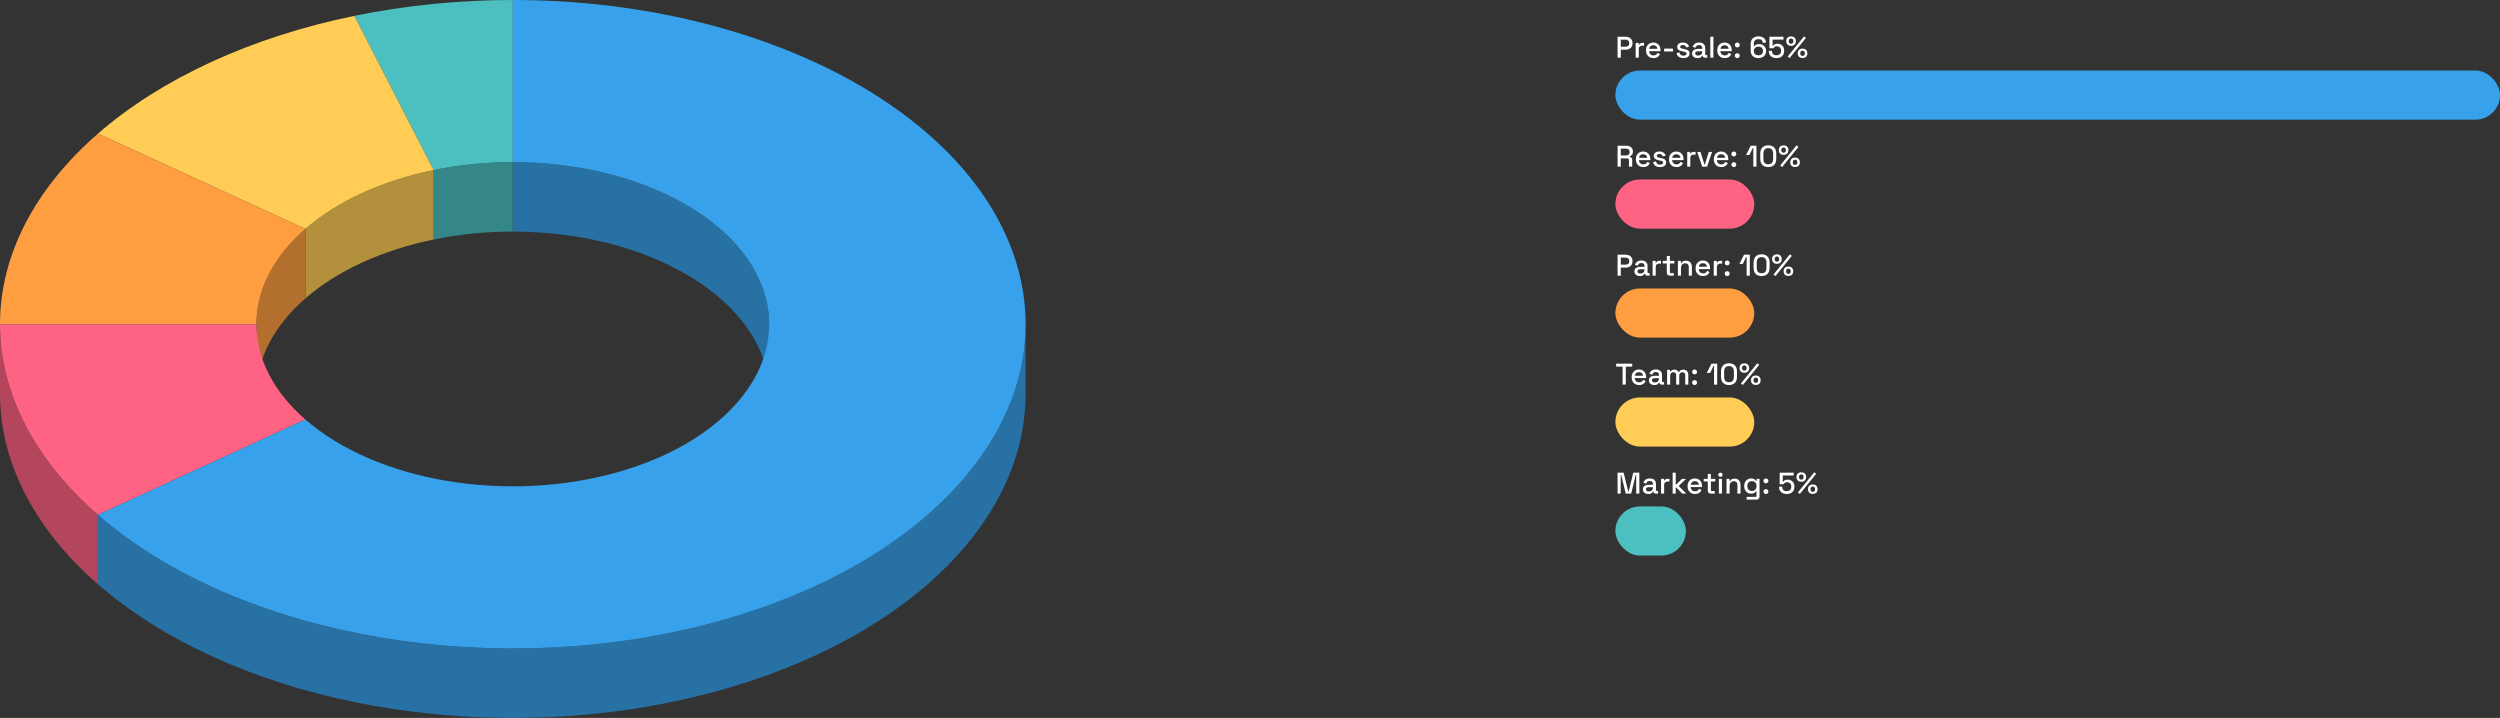 <svg width="1170" height="336" viewBox="0 0 1170 336" fill="none" xmlns="http://www.w3.org/2000/svg">
<rect x="0" y="0" width="1170" height="336" fill="#333333" stroke="none"/>
<path d="M202.908 79.582C214.883 77.121 227.396 75.868 239.988 75.868V108.384C227.396 108.384 214.883 109.637 202.908 112.097V79.582Z" fill="#358686"/>
<path d="M165.828 7.427C189.778 2.506 214.805 0 239.988 0V75.869C227.396 75.869 214.883 77.122 202.908 79.582L165.828 7.427Z" fill="#4CC0C0"/>
<path d="M142.911 107.143C157.805 94.181 178.808 84.533 202.908 79.582V112.097C178.808 117.048 157.805 126.696 142.911 139.658V107.143Z" fill="#B3903C"/>
<path d="M45.834 62.548C75.623 36.624 117.628 17.329 165.828 7.427L202.908 79.582C178.808 84.533 157.805 94.181 142.911 107.143L45.834 62.548Z" fill="#FFCD56"/>
<path d="M119.994 151.737C119.994 135.715 128.016 120.105 142.911 107.143V139.658C128.016 152.62 119.994 168.231 119.994 184.252V151.737Z" fill="#B36F2D"/>
<path d="M0 151.737C0 119.693 16.044 88.472 45.834 62.548L142.911 107.143C128.016 120.105 119.994 135.715 119.994 151.737H0Z" fill="#FF9E40"/>
<path d="M45.834 273.441C16.044 247.517 0 216.296 0 184.252V151.737C0 183.781 16.044 215.002 45.834 240.926V273.441Z" fill="#B3455C"/>
<path d="M45.834 240.926C16.044 215.002 0 183.781 0 151.737H119.994C119.994 167.759 128.016 183.37 142.911 196.332L45.834 240.926Z" fill="#FF6384"/>
<path d="M479.976 184.252C479.976 249.989 413.029 308.249 314.148 328.563C215.268 348.877 106.945 326.623 45.834 273.441V240.926C106.945 294.108 215.268 316.362 314.148 296.048C413.029 275.734 479.976 217.474 479.976 151.737V184.252Z" fill="#2771A5"/>
<path d="M239.988 75.868C306.259 75.868 359.982 109.836 359.982 151.737V184.252C359.982 142.351 306.259 108.384 239.988 108.384V75.868Z" fill="#2771A5"/>
<path d="M239.988 0C353.3 0 451.173 50.111 474.732 120.189C498.291 190.268 441.116 261.216 337.6 290.356C234.084 319.496 112.437 298.887 45.834 240.926L142.911 196.332C176.213 225.312 237.036 235.617 288.794 221.047C340.552 206.477 369.139 171.002 357.36 135.963C345.58 100.924 296.644 75.869 239.988 75.869V0Z" fill="#37A2EB"/>
<rect x="756" y="33" width="414" height="23" rx="11.5" fill="#37A2EB"/>
<path d="M757.022 27V17.2H760.914C761.511 17.2 762.043 17.321 762.51 17.564C762.986 17.797 763.355 18.133 763.616 18.572C763.887 19.001 764.022 19.519 764.022 20.126V20.308C764.022 20.915 763.882 21.437 763.602 21.876C763.331 22.315 762.963 22.651 762.496 22.884C762.029 23.117 761.502 23.234 760.914 23.234H758.534V27H757.022ZM758.534 21.862H760.76C761.292 21.862 761.717 21.722 762.034 21.442C762.351 21.162 762.51 20.779 762.51 20.294V20.154C762.51 19.659 762.351 19.272 762.034 18.992C761.717 18.712 761.292 18.572 760.76 18.572H758.534V21.862ZM765.5 27V20.098H766.914V20.91H767.138C767.25 20.621 767.427 20.411 767.67 20.28C767.922 20.14 768.23 20.07 768.594 20.07H769.42V21.372H768.538C768.071 21.372 767.688 21.503 767.39 21.764C767.091 22.016 766.942 22.408 766.942 22.94V27H765.5ZM773.832 27.196C773.132 27.196 772.52 27.051 771.998 26.762C771.475 26.463 771.064 26.048 770.766 25.516C770.476 24.975 770.332 24.349 770.332 23.64V23.472C770.332 22.753 770.476 22.128 770.766 21.596C771.055 21.055 771.456 20.639 771.97 20.35C772.492 20.051 773.094 19.902 773.776 19.902C774.438 19.902 775.017 20.051 775.512 20.35C776.016 20.639 776.408 21.045 776.688 21.568C776.968 22.091 777.108 22.702 777.108 23.402V23.948H771.802C771.82 24.555 772.021 25.04 772.404 25.404C772.796 25.759 773.281 25.936 773.86 25.936C774.401 25.936 774.807 25.815 775.078 25.572C775.358 25.329 775.572 25.049 775.722 24.732L776.912 25.348C776.781 25.609 776.59 25.885 776.338 26.174C776.095 26.463 775.773 26.706 775.372 26.902C774.97 27.098 774.457 27.196 773.832 27.196ZM771.816 22.842H775.638C775.6 22.319 775.414 21.913 775.078 21.624C774.742 21.325 774.303 21.176 773.762 21.176C773.22 21.176 772.777 21.325 772.432 21.624C772.096 21.913 771.89 22.319 771.816 22.842ZM778.815 24.074V22.758H782.959V24.074H778.815ZM787.878 27.196C787.001 27.196 786.273 27 785.694 26.608C785.116 26.216 784.761 25.623 784.63 24.83L785.974 24.508C786.049 24.891 786.175 25.194 786.352 25.418C786.53 25.642 786.749 25.801 787.01 25.894C787.281 25.987 787.57 26.034 787.878 26.034C788.336 26.034 788.686 25.945 788.928 25.768C789.18 25.591 789.306 25.362 789.306 25.082C789.306 24.802 789.19 24.597 788.956 24.466C788.723 24.335 788.378 24.228 787.92 24.144L787.444 24.06C786.978 23.976 786.553 23.855 786.17 23.696C785.788 23.537 785.484 23.318 785.26 23.038C785.036 22.758 784.924 22.399 784.924 21.96C784.924 21.307 785.167 20.803 785.652 20.448C786.138 20.084 786.782 19.902 787.584 19.902C788.359 19.902 788.994 20.079 789.488 20.434C789.992 20.779 790.319 21.251 790.468 21.848L789.124 22.226C789.04 21.806 788.863 21.512 788.592 21.344C788.322 21.167 787.986 21.078 787.584 21.078C787.192 21.078 786.884 21.153 786.66 21.302C786.436 21.442 786.324 21.643 786.324 21.904C786.324 22.184 786.432 22.389 786.646 22.52C786.87 22.651 787.169 22.749 787.542 22.814L788.032 22.898C788.527 22.982 788.98 23.099 789.39 23.248C789.801 23.397 790.123 23.612 790.356 23.892C790.599 24.172 790.72 24.545 790.72 25.012C790.72 25.703 790.464 26.239 789.95 26.622C789.437 27.005 788.746 27.196 787.878 27.196ZM794.493 27.196C793.998 27.196 793.555 27.112 793.163 26.944C792.78 26.776 792.472 26.529 792.239 26.202C792.015 25.875 791.903 25.479 791.903 25.012C791.903 24.536 792.015 24.144 792.239 23.836C792.472 23.519 792.785 23.281 793.177 23.122C793.578 22.963 794.031 22.884 794.535 22.884H796.635V22.436C796.635 22.035 796.514 21.713 796.271 21.47C796.028 21.227 795.655 21.106 795.151 21.106C794.656 21.106 794.278 21.223 794.017 21.456C793.756 21.689 793.583 21.993 793.499 22.366L792.155 21.932C792.267 21.559 792.444 21.223 792.687 20.924C792.939 20.616 793.27 20.369 793.681 20.182C794.092 19.995 794.586 19.902 795.165 19.902C796.061 19.902 796.766 20.131 797.279 20.588C797.792 21.045 798.049 21.694 798.049 22.534V25.376C798.049 25.656 798.18 25.796 798.441 25.796H799.029V27H797.951C797.624 27 797.358 26.916 797.153 26.748C796.948 26.58 796.845 26.351 796.845 26.062V26.02H796.635C796.56 26.16 796.448 26.323 796.299 26.51C796.15 26.697 795.93 26.86 795.641 27C795.352 27.131 794.969 27.196 794.493 27.196ZM794.703 26.006C795.282 26.006 795.748 25.843 796.103 25.516C796.458 25.18 796.635 24.723 796.635 24.144V24.004H794.619C794.236 24.004 793.928 24.088 793.695 24.256C793.462 24.415 793.345 24.653 793.345 24.97C793.345 25.287 793.466 25.539 793.709 25.726C793.952 25.913 794.283 26.006 794.703 26.006ZM800.431 27V17.2H801.873V27H800.431ZM807.177 27.196C806.477 27.196 805.866 27.051 805.343 26.762C804.821 26.463 804.41 26.048 804.111 25.516C803.822 24.975 803.677 24.349 803.677 23.64V23.472C803.677 22.753 803.822 22.128 804.111 21.596C804.401 21.055 804.802 20.639 805.315 20.35C805.838 20.051 806.44 19.902 807.121 19.902C807.784 19.902 808.363 20.051 808.857 20.35C809.361 20.639 809.753 21.045 810.033 21.568C810.313 22.091 810.453 22.702 810.453 23.402V23.948H805.147C805.166 24.555 805.367 25.04 805.749 25.404C806.141 25.759 806.627 25.936 807.205 25.936C807.747 25.936 808.153 25.815 808.423 25.572C808.703 25.329 808.918 25.049 809.067 24.732L810.257 25.348C810.127 25.609 809.935 25.885 809.683 26.174C809.441 26.463 809.119 26.706 808.717 26.902C808.316 27.098 807.803 27.196 807.177 27.196ZM805.161 22.842H808.983C808.946 22.319 808.759 21.913 808.423 21.624C808.087 21.325 807.649 21.176 807.107 21.176C806.566 21.176 806.123 21.325 805.777 21.624C805.441 21.913 805.236 22.319 805.161 22.842ZM813.057 27.196C812.73 27.196 812.455 27.089 812.231 26.874C812.016 26.659 811.909 26.384 811.909 26.048C811.909 25.712 812.016 25.441 812.231 25.236C812.455 25.021 812.73 24.914 813.057 24.914C813.384 24.914 813.654 25.021 813.869 25.236C814.093 25.451 814.205 25.721 814.205 26.048C814.205 26.384 814.093 26.659 813.869 26.874C813.654 27.089 813.384 27.196 813.057 27.196ZM813.057 22.198C812.73 22.198 812.455 22.091 812.231 21.876C812.016 21.661 811.909 21.386 811.909 21.05C811.909 20.714 812.016 20.443 812.231 20.238C812.455 20.023 812.73 19.916 813.057 19.916C813.384 19.916 813.654 20.023 813.869 20.238C814.093 20.453 814.205 20.723 814.205 21.05C814.205 21.386 814.093 21.661 813.869 21.876C813.654 22.091 813.384 22.198 813.057 22.198ZM822.917 27.196C822.207 27.196 821.582 27.061 821.041 26.79C820.499 26.51 820.079 26.123 819.781 25.628C819.482 25.133 819.333 24.559 819.333 23.906V20.518C819.333 19.753 819.482 19.109 819.781 18.586C820.089 18.063 820.518 17.671 821.069 17.41C821.619 17.139 822.259 17.004 822.987 17.004C823.705 17.004 824.326 17.13 824.849 17.382C825.371 17.625 825.773 17.975 826.053 18.432C826.333 18.88 826.472 19.407 826.472 20.014H824.989C824.989 19.529 824.825 19.127 824.499 18.81C824.181 18.483 823.677 18.32 822.987 18.32C822.287 18.32 821.745 18.507 821.363 18.88C820.989 19.244 820.803 19.753 820.803 20.406V21.582H821.027C821.185 21.358 821.442 21.143 821.797 20.938C822.161 20.733 822.674 20.63 823.337 20.63C823.915 20.63 824.447 20.756 824.933 21.008C825.418 21.26 825.805 21.619 826.095 22.086C826.393 22.553 826.543 23.117 826.543 23.78V23.948C826.543 24.592 826.389 25.161 826.081 25.656C825.773 26.141 825.343 26.519 824.793 26.79C824.251 27.061 823.626 27.196 822.917 27.196ZM822.931 25.88C823.584 25.88 824.102 25.703 824.485 25.348C824.877 24.993 825.073 24.517 825.073 23.92V23.808C825.073 23.407 824.984 23.061 824.807 22.772C824.629 22.473 824.377 22.24 824.051 22.072C823.733 21.904 823.36 21.82 822.931 21.82C822.511 21.82 822.137 21.904 821.811 22.072C821.493 22.24 821.246 22.473 821.069 22.772C820.891 23.061 820.803 23.407 820.803 23.808V23.92C820.803 24.517 820.994 24.993 821.377 25.348C821.769 25.703 822.287 25.88 822.931 25.88ZM831.404 27.196C830.666 27.196 830.027 27.061 829.486 26.79C828.944 26.519 828.524 26.137 828.226 25.642C827.936 25.147 827.792 24.573 827.792 23.92V23.766H829.29V23.906C829.29 24.503 829.472 24.984 829.836 25.348C830.209 25.703 830.727 25.88 831.39 25.88C832.071 25.88 832.598 25.693 832.972 25.32C833.345 24.947 833.532 24.443 833.532 23.808V23.682C833.532 23.075 833.345 22.59 832.972 22.226C832.608 21.862 832.141 21.68 831.572 21.68C831.254 21.68 830.988 21.731 830.774 21.834C830.568 21.927 830.4 22.044 830.27 22.184C830.148 22.324 830.046 22.459 829.962 22.59H828.1V17.2H834.666V18.53H829.57V21.414H829.794C829.887 21.255 830.018 21.106 830.186 20.966C830.363 20.817 830.592 20.695 830.872 20.602C831.152 20.509 831.488 20.462 831.88 20.462C832.458 20.462 832.981 20.588 833.448 20.84C833.924 21.083 834.302 21.447 834.582 21.932C834.862 22.408 835.002 22.987 835.002 23.668V23.822C835.002 24.503 834.857 25.096 834.568 25.6C834.278 26.104 833.863 26.496 833.322 26.776C832.79 27.056 832.15 27.196 831.404 27.196ZM837.531 27.182L836.635 26.454L844.293 17.018L845.189 17.746L837.531 27.182ZM843.593 27.154C842.902 27.154 842.356 26.963 841.955 26.58C841.553 26.188 841.353 25.661 841.353 24.998V24.914C841.353 24.242 841.553 23.715 841.955 23.332C842.356 22.94 842.902 22.744 843.593 22.744C844.274 22.744 844.82 22.94 845.231 23.332C845.641 23.715 845.847 24.242 845.847 24.914V24.998C845.847 25.661 845.641 26.188 845.231 26.58C844.829 26.963 844.283 27.154 843.593 27.154ZM843.593 26.174C843.929 26.174 844.19 26.071 844.377 25.866C844.573 25.661 844.671 25.39 844.671 25.054V24.858C844.671 24.513 844.573 24.237 844.377 24.032C844.19 23.827 843.929 23.724 843.593 23.724C843.266 23.724 843.005 23.827 842.809 24.032C842.622 24.237 842.529 24.513 842.529 24.858V25.054C842.529 25.39 842.622 25.661 842.809 25.866C843.005 26.071 843.266 26.174 843.593 26.174ZM838.231 21.456C837.54 21.456 836.989 21.265 836.579 20.882C836.177 20.49 835.977 19.963 835.977 19.3V19.202C835.977 18.53 836.177 18.003 836.579 17.62C836.989 17.237 837.54 17.046 838.231 17.046C838.912 17.046 839.453 17.237 839.855 17.62C840.265 18.003 840.471 18.53 840.471 19.202V19.3C840.471 19.963 840.27 20.49 839.869 20.882C839.467 21.265 838.921 21.456 838.231 21.456ZM838.231 20.476C838.557 20.476 838.814 20.373 839.001 20.168C839.197 19.953 839.295 19.678 839.295 19.342V19.146C839.295 18.81 839.197 18.539 839.001 18.334C838.814 18.129 838.557 18.026 838.231 18.026C837.895 18.026 837.629 18.129 837.433 18.334C837.246 18.539 837.153 18.81 837.153 19.146V19.342C837.153 19.678 837.246 19.953 837.433 20.168C837.629 20.373 837.895 20.476 838.231 20.476Z" fill="white"/>
<rect x="756" y="84" width="65" height="23" rx="11.5" fill="#FF6384"/>
<path d="M757.022 78V68.2H761.138C761.745 68.2 762.277 68.307 762.734 68.522C763.201 68.727 763.56 69.026 763.812 69.418C764.073 69.81 764.204 70.277 764.204 70.818V70.972C764.204 71.588 764.055 72.083 763.756 72.456C763.467 72.82 763.112 73.077 762.692 73.226V73.45C763.047 73.469 763.331 73.59 763.546 73.814C763.761 74.029 763.868 74.341 763.868 74.752V78H762.342V74.962C762.342 74.71 762.277 74.509 762.146 74.36C762.015 74.211 761.805 74.136 761.516 74.136H758.534V78H757.022ZM758.534 72.764H760.97C761.511 72.764 761.931 72.629 762.23 72.358C762.529 72.078 762.678 71.7 762.678 71.224V71.112C762.678 70.636 762.529 70.263 762.23 69.992C761.941 69.712 761.521 69.572 760.97 69.572H758.534V72.764ZM769.074 78.196C768.374 78.196 767.762 78.051 767.24 77.762C766.717 77.463 766.306 77.048 766.008 76.516C765.718 75.975 765.574 75.349 765.574 74.64V74.472C765.574 73.753 765.718 73.128 766.008 72.596C766.297 72.055 766.698 71.639 767.212 71.35C767.734 71.051 768.336 70.902 769.018 70.902C769.68 70.902 770.259 71.051 770.754 71.35C771.258 71.639 771.65 72.045 771.93 72.568C772.21 73.091 772.35 73.702 772.35 74.402V74.948H767.044C767.062 75.555 767.263 76.04 767.646 76.404C768.038 76.759 768.523 76.936 769.102 76.936C769.643 76.936 770.049 76.815 770.32 76.572C770.6 76.329 770.814 76.049 770.964 75.732L772.154 76.348C772.023 76.609 771.832 76.885 771.58 77.174C771.337 77.463 771.015 77.706 770.614 77.902C770.212 78.098 769.699 78.196 769.074 78.196ZM767.058 73.842H770.88C770.842 73.319 770.656 72.913 770.32 72.624C769.984 72.325 769.545 72.176 769.004 72.176C768.462 72.176 768.019 72.325 767.674 72.624C767.338 72.913 767.132 73.319 767.058 73.842ZM776.913 78.196C776.036 78.196 775.308 78 774.729 77.608C774.151 77.216 773.796 76.623 773.665 75.83L775.009 75.508C775.084 75.891 775.21 76.194 775.387 76.418C775.565 76.642 775.784 76.801 776.045 76.894C776.316 76.987 776.605 77.034 776.913 77.034C777.371 77.034 777.721 76.945 777.963 76.768C778.215 76.591 778.341 76.362 778.341 76.082C778.341 75.802 778.225 75.597 777.991 75.466C777.758 75.335 777.413 75.228 776.955 75.144L776.479 75.06C776.013 74.976 775.588 74.855 775.205 74.696C774.823 74.537 774.519 74.318 774.295 74.038C774.071 73.758 773.959 73.399 773.959 72.96C773.959 72.307 774.202 71.803 774.687 71.448C775.173 71.084 775.817 70.902 776.619 70.902C777.394 70.902 778.029 71.079 778.523 71.434C779.027 71.779 779.354 72.251 779.503 72.848L778.159 73.226C778.075 72.806 777.898 72.512 777.627 72.344C777.357 72.167 777.021 72.078 776.619 72.078C776.227 72.078 775.919 72.153 775.695 72.302C775.471 72.442 775.359 72.643 775.359 72.904C775.359 73.184 775.467 73.389 775.681 73.52C775.905 73.651 776.204 73.749 776.577 73.814L777.067 73.898C777.562 73.982 778.015 74.099 778.425 74.248C778.836 74.397 779.158 74.612 779.391 74.892C779.634 75.172 779.755 75.545 779.755 76.012C779.755 76.703 779.499 77.239 778.985 77.622C778.472 78.005 777.781 78.196 776.913 78.196ZM784.605 78.196C783.905 78.196 783.294 78.051 782.771 77.762C782.248 77.463 781.838 77.048 781.539 76.516C781.25 75.975 781.105 75.349 781.105 74.64V74.472C781.105 73.753 781.25 73.128 781.539 72.596C781.828 72.055 782.23 71.639 782.743 71.35C783.266 71.051 783.868 70.902 784.549 70.902C785.212 70.902 785.79 71.051 786.285 71.35C786.789 71.639 787.181 72.045 787.461 72.568C787.741 73.091 787.881 73.702 787.881 74.402V74.948H782.575C782.594 75.555 782.794 76.04 783.177 76.404C783.569 76.759 784.054 76.936 784.633 76.936C785.174 76.936 785.58 76.815 785.851 76.572C786.131 76.329 786.346 76.049 786.495 75.732L787.685 76.348C787.554 76.609 787.363 76.885 787.111 77.174C786.868 77.463 786.546 77.706 786.145 77.902C785.744 78.098 785.23 78.196 784.605 78.196ZM782.589 73.842H786.411C786.374 73.319 786.187 72.913 785.851 72.624C785.515 72.325 785.076 72.176 784.535 72.176C783.994 72.176 783.55 72.325 783.205 72.624C782.869 72.913 782.664 73.319 782.589 73.842ZM789.617 78V71.098H791.031V71.91H791.255C791.367 71.621 791.544 71.411 791.787 71.28C792.039 71.14 792.347 71.07 792.711 71.07H793.537V72.372H792.655C792.188 72.372 791.805 72.503 791.507 72.764C791.208 73.016 791.059 73.408 791.059 73.94V78H789.617ZM796.627 78L794.303 71.098H795.829L797.663 76.936H797.887L799.721 71.098H801.247L798.923 78H796.627ZM805.564 78.196C804.864 78.196 804.253 78.051 803.73 77.762C803.207 77.463 802.797 77.048 802.498 76.516C802.209 75.975 802.064 75.349 802.064 74.64V74.472C802.064 73.753 802.209 73.128 802.498 72.596C802.787 72.055 803.189 71.639 803.702 71.35C804.225 71.051 804.827 70.902 805.508 70.902C806.171 70.902 806.749 71.051 807.244 71.35C807.748 71.639 808.14 72.045 808.42 72.568C808.7 73.091 808.84 73.702 808.84 74.402V74.948H803.534C803.553 75.555 803.753 76.04 804.136 76.404C804.528 76.759 805.013 76.936 805.592 76.936C806.133 76.936 806.539 76.815 806.81 76.572C807.09 76.329 807.305 76.049 807.454 75.732L808.644 76.348C808.513 76.609 808.322 76.885 808.07 77.174C807.827 77.463 807.505 77.706 807.104 77.902C806.703 78.098 806.189 78.196 805.564 78.196ZM803.548 73.842H807.37C807.333 73.319 807.146 72.913 806.81 72.624C806.474 72.325 806.035 72.176 805.494 72.176C804.953 72.176 804.509 72.325 804.164 72.624C803.828 72.913 803.623 73.319 803.548 73.842ZM811.444 78.196C811.117 78.196 810.842 78.089 810.618 77.874C810.403 77.659 810.296 77.384 810.296 77.048C810.296 76.712 810.403 76.441 810.618 76.236C810.842 76.021 811.117 75.914 811.444 75.914C811.77 75.914 812.041 76.021 812.256 76.236C812.48 76.451 812.592 76.721 812.592 77.048C812.592 77.384 812.48 77.659 812.256 77.874C812.041 78.089 811.77 78.196 811.444 78.196ZM811.444 73.198C811.117 73.198 810.842 73.091 810.618 72.876C810.403 72.661 810.296 72.386 810.296 72.05C810.296 71.714 810.403 71.443 810.618 71.238C810.842 71.023 811.117 70.916 811.444 70.916C811.77 70.916 812.041 71.023 812.256 71.238C812.48 71.453 812.592 71.723 812.592 72.05C812.592 72.386 812.48 72.661 812.256 72.876C812.041 73.091 811.77 73.198 811.444 73.198ZM820.547 78V69.236H820.323L818.713 72.54H817.159L819.329 68.2H822.017V78H820.547ZM827.541 78.196C826.403 78.196 825.493 77.874 824.811 77.23C824.139 76.577 823.803 75.597 823.803 74.29V71.91C823.803 70.631 824.139 69.661 824.811 68.998C825.493 68.335 826.403 68.004 827.541 68.004C828.689 68.004 829.599 68.335 830.271 68.998C830.953 69.661 831.293 70.631 831.293 71.91V74.29C831.293 75.597 830.953 76.577 830.271 77.23C829.599 77.874 828.689 78.196 827.541 78.196ZM827.541 76.88C828.316 76.88 828.89 76.661 829.263 76.222C829.637 75.774 829.823 75.149 829.823 74.346V71.826C829.823 71.023 829.623 70.407 829.221 69.978C828.82 69.539 828.26 69.32 827.541 69.32C826.813 69.32 826.253 69.544 825.861 69.992C825.469 70.431 825.273 71.042 825.273 71.826V74.346C825.273 75.167 825.46 75.797 825.833 76.236C826.216 76.665 826.785 76.88 827.541 76.88ZM834.031 78.182L833.135 77.454L840.793 68.018L841.689 68.746L834.031 78.182ZM840.093 78.154C839.402 78.154 838.856 77.963 838.455 77.58C838.053 77.188 837.853 76.661 837.853 75.998V75.914C837.853 75.242 838.053 74.715 838.455 74.332C838.856 73.94 839.402 73.744 840.093 73.744C840.774 73.744 841.32 73.94 841.731 74.332C842.141 74.715 842.347 75.242 842.347 75.914V75.998C842.347 76.661 842.141 77.188 841.731 77.58C841.329 77.963 840.783 78.154 840.093 78.154ZM840.093 77.174C840.429 77.174 840.69 77.071 840.877 76.866C841.073 76.661 841.171 76.39 841.171 76.054V75.858C841.171 75.513 841.073 75.237 840.877 75.032C840.69 74.827 840.429 74.724 840.093 74.724C839.766 74.724 839.505 74.827 839.309 75.032C839.122 75.237 839.029 75.513 839.029 75.858V76.054C839.029 76.39 839.122 76.661 839.309 76.866C839.505 77.071 839.766 77.174 840.093 77.174ZM834.731 72.456C834.04 72.456 833.489 72.265 833.079 71.882C832.677 71.49 832.477 70.963 832.477 70.3V70.202C832.477 69.53 832.677 69.003 833.079 68.62C833.489 68.237 834.04 68.046 834.731 68.046C835.412 68.046 835.953 68.237 836.355 68.62C836.765 69.003 836.971 69.53 836.971 70.202V70.3C836.971 70.963 836.77 71.49 836.369 71.882C835.967 72.265 835.421 72.456 834.731 72.456ZM834.731 71.476C835.057 71.476 835.314 71.373 835.501 71.168C835.697 70.953 835.795 70.678 835.795 70.342V70.146C835.795 69.81 835.697 69.539 835.501 69.334C835.314 69.129 835.057 69.026 834.731 69.026C834.395 69.026 834.129 69.129 833.933 69.334C833.746 69.539 833.653 69.81 833.653 70.146V70.342C833.653 70.678 833.746 70.953 833.933 71.168C834.129 71.373 834.395 71.476 834.731 71.476Z" fill="white"/>
<rect x="756" y="135" width="65" height="23" rx="11.5" fill="#FF9E40"/>
<path d="M757.022 129V119.2H760.914C761.511 119.2 762.043 119.321 762.51 119.564C762.986 119.797 763.355 120.133 763.616 120.572C763.887 121.001 764.022 121.519 764.022 122.126V122.308C764.022 122.915 763.882 123.437 763.602 123.876C763.331 124.315 762.963 124.651 762.496 124.884C762.029 125.117 761.502 125.234 760.914 125.234H758.534V129H757.022ZM758.534 123.862H760.76C761.292 123.862 761.717 123.722 762.034 123.442C762.351 123.162 762.51 122.779 762.51 122.294V122.154C762.51 121.659 762.351 121.272 762.034 120.992C761.717 120.712 761.292 120.572 760.76 120.572H758.534V123.862ZM767.491 129.196C766.996 129.196 766.553 129.112 766.161 128.944C765.778 128.776 765.47 128.529 765.237 128.202C765.013 127.875 764.901 127.479 764.901 127.012C764.901 126.536 765.013 126.144 765.237 125.836C765.47 125.519 765.783 125.281 766.175 125.122C766.576 124.963 767.029 124.884 767.533 124.884H769.633V124.436C769.633 124.035 769.512 123.713 769.269 123.47C769.026 123.227 768.653 123.106 768.149 123.106C767.654 123.106 767.276 123.223 767.015 123.456C766.754 123.689 766.581 123.993 766.497 124.366L765.153 123.932C765.265 123.559 765.442 123.223 765.685 122.924C765.937 122.616 766.268 122.369 766.679 122.182C767.09 121.995 767.584 121.902 768.163 121.902C769.059 121.902 769.764 122.131 770.277 122.588C770.79 123.045 771.047 123.694 771.047 124.534V127.376C771.047 127.656 771.178 127.796 771.439 127.796H772.027V129H770.949C770.622 129 770.356 128.916 770.151 128.748C769.946 128.58 769.843 128.351 769.843 128.062V128.02H769.633C769.558 128.16 769.446 128.323 769.297 128.51C769.148 128.697 768.928 128.86 768.639 129C768.35 129.131 767.967 129.196 767.491 129.196ZM767.701 128.006C768.28 128.006 768.746 127.843 769.101 127.516C769.456 127.18 769.633 126.723 769.633 126.144V126.004H767.617C767.234 126.004 766.926 126.088 766.693 126.256C766.46 126.415 766.343 126.653 766.343 126.97C766.343 127.287 766.464 127.539 766.707 127.726C766.95 127.913 767.281 128.006 767.701 128.006ZM773.429 129V122.098H774.843V122.91H775.067C775.179 122.621 775.357 122.411 775.599 122.28C775.851 122.14 776.159 122.07 776.523 122.07H777.349V123.372H776.467C776.001 123.372 775.618 123.503 775.319 123.764C775.021 124.016 774.871 124.408 774.871 124.94V129H773.429ZM781.433 129C781.013 129 780.677 128.874 780.425 128.622C780.183 128.37 780.061 128.034 780.061 127.614V123.316H778.157V122.098H780.061V119.816H781.503V122.098H783.561V123.316H781.503V127.362C781.503 127.642 781.634 127.782 781.895 127.782H783.337V129H781.433ZM785.255 129V122.098H786.669V123.134H786.893C787.024 122.854 787.257 122.593 787.593 122.35C787.929 122.107 788.429 121.986 789.091 121.986C789.614 121.986 790.076 122.103 790.477 122.336C790.888 122.569 791.21 122.901 791.443 123.33C791.677 123.75 791.793 124.259 791.793 124.856V129H790.351V124.968C790.351 124.371 790.202 123.932 789.903 123.652C789.605 123.363 789.194 123.218 788.671 123.218C788.074 123.218 787.593 123.414 787.229 123.806C786.875 124.198 786.697 124.767 786.697 125.514V129H785.255ZM797.033 129.196C796.333 129.196 795.721 129.051 795.199 128.762C794.676 128.463 794.265 128.048 793.967 127.516C793.677 126.975 793.533 126.349 793.533 125.64V125.472C793.533 124.753 793.677 124.128 793.967 123.596C794.256 123.055 794.657 122.639 795.171 122.35C795.693 122.051 796.295 121.902 796.977 121.902C797.639 121.902 798.218 122.051 798.713 122.35C799.217 122.639 799.609 123.045 799.889 123.568C800.169 124.091 800.309 124.702 800.309 125.402V125.948H795.003C795.021 126.555 795.222 127.04 795.605 127.404C795.997 127.759 796.482 127.936 797.061 127.936C797.602 127.936 798.008 127.815 798.279 127.572C798.559 127.329 798.773 127.049 798.923 126.732L800.113 127.348C799.982 127.609 799.791 127.885 799.539 128.174C799.296 128.463 798.974 128.706 798.573 128.902C798.171 129.098 797.658 129.196 797.033 129.196ZM795.017 124.842H798.839C798.801 124.319 798.615 123.913 798.279 123.624C797.943 123.325 797.504 123.176 796.963 123.176C796.421 123.176 795.978 123.325 795.633 123.624C795.297 123.913 795.091 124.319 795.017 124.842ZM802.044 129V122.098H803.458V122.91H803.682C803.794 122.621 803.972 122.411 804.214 122.28C804.466 122.14 804.774 122.07 805.138 122.07H805.964V123.372H805.082C804.616 123.372 804.233 123.503 803.934 123.764C803.636 124.016 803.486 124.408 803.486 124.94V129H802.044ZM808.327 129.196C808 129.196 807.725 129.089 807.501 128.874C807.286 128.659 807.179 128.384 807.179 128.048C807.179 127.712 807.286 127.441 807.501 127.236C807.725 127.021 808 126.914 808.327 126.914C808.653 126.914 808.924 127.021 809.139 127.236C809.363 127.451 809.475 127.721 809.475 128.048C809.475 128.384 809.363 128.659 809.139 128.874C808.924 129.089 808.653 129.196 808.327 129.196ZM808.327 124.198C808 124.198 807.725 124.091 807.501 123.876C807.286 123.661 807.179 123.386 807.179 123.05C807.179 122.714 807.286 122.443 807.501 122.238C807.725 122.023 808 121.916 808.327 121.916C808.653 121.916 808.924 122.023 809.139 122.238C809.363 122.453 809.475 122.723 809.475 123.05C809.475 123.386 809.363 123.661 809.139 123.876C808.924 124.091 808.653 124.198 808.327 124.198ZM817.43 129V120.236H817.206L815.596 123.54H814.042L816.212 119.2H818.9V129H817.43ZM824.424 129.196C823.285 129.196 822.375 128.874 821.694 128.23C821.022 127.577 820.686 126.597 820.686 125.29V122.91C820.686 121.631 821.022 120.661 821.694 119.998C822.375 119.335 823.285 119.004 824.424 119.004C825.572 119.004 826.482 119.335 827.154 119.998C827.835 120.661 828.176 121.631 828.176 122.91V125.29C828.176 126.597 827.835 127.577 827.154 128.23C826.482 128.874 825.572 129.196 824.424 129.196ZM824.424 127.88C825.199 127.88 825.773 127.661 826.146 127.222C826.519 126.774 826.706 126.149 826.706 125.346V122.826C826.706 122.023 826.505 121.407 826.104 120.978C825.703 120.539 825.143 120.32 824.424 120.32C823.696 120.32 823.136 120.544 822.744 120.992C822.352 121.431 822.156 122.042 822.156 122.826V125.346C822.156 126.167 822.343 126.797 822.716 127.236C823.099 127.665 823.668 127.88 824.424 127.88ZM830.913 129.182L830.017 128.454L837.675 119.018L838.571 119.746L830.913 129.182ZM836.975 129.154C836.285 129.154 835.739 128.963 835.337 128.58C834.936 128.188 834.735 127.661 834.735 126.998V126.914C834.735 126.242 834.936 125.715 835.337 125.332C835.739 124.94 836.285 124.744 836.975 124.744C837.657 124.744 838.203 124.94 838.613 125.332C839.024 125.715 839.229 126.242 839.229 126.914V126.998C839.229 127.661 839.024 128.188 838.613 128.58C838.212 128.963 837.666 129.154 836.975 129.154ZM836.975 128.174C837.311 128.174 837.573 128.071 837.759 127.866C837.955 127.661 838.053 127.39 838.053 127.054V126.858C838.053 126.513 837.955 126.237 837.759 126.032C837.573 125.827 837.311 125.724 836.975 125.724C836.649 125.724 836.387 125.827 836.191 126.032C836.005 126.237 835.911 126.513 835.911 126.858V127.054C835.911 127.39 836.005 127.661 836.191 127.866C836.387 128.071 836.649 128.174 836.975 128.174ZM831.613 123.456C830.923 123.456 830.372 123.265 829.961 122.882C829.56 122.49 829.359 121.963 829.359 121.3V121.202C829.359 120.53 829.56 120.003 829.961 119.62C830.372 119.237 830.923 119.046 831.613 119.046C832.295 119.046 832.836 119.237 833.237 119.62C833.648 120.003 833.853 120.53 833.853 121.202V121.3C833.853 121.963 833.653 122.49 833.251 122.882C832.85 123.265 832.304 123.456 831.613 123.456ZM831.613 122.476C831.94 122.476 832.197 122.373 832.383 122.168C832.579 121.953 832.677 121.678 832.677 121.342V121.146C832.677 120.81 832.579 120.539 832.383 120.334C832.197 120.129 831.94 120.026 831.613 120.026C831.277 120.026 831.011 120.129 830.815 120.334C830.629 120.539 830.535 120.81 830.535 121.146V121.342C830.535 121.678 830.629 121.953 830.815 122.168C831.011 122.373 831.277 122.476 831.613 122.476Z" fill="white"/>
<rect x="756" y="186" width="65" height="23" rx="11.5" fill="#FFCD56"/>
<path d="M759.36 180V171.572H756.35V170.2H763.882V171.572H760.872V180H759.36ZM767.105 180.196C766.405 180.196 765.794 180.051 765.271 179.762C764.748 179.463 764.338 179.048 764.039 178.516C763.75 177.975 763.605 177.349 763.605 176.64V176.472C763.605 175.753 763.75 175.128 764.039 174.596C764.328 174.055 764.73 173.639 765.243 173.35C765.766 173.051 766.368 172.902 767.049 172.902C767.712 172.902 768.29 173.051 768.785 173.35C769.289 173.639 769.681 174.045 769.961 174.568C770.241 175.091 770.381 175.702 770.381 176.402V176.948H765.075C765.094 177.555 765.294 178.04 765.677 178.404C766.069 178.759 766.554 178.936 767.133 178.936C767.674 178.936 768.08 178.815 768.351 178.572C768.631 178.329 768.846 178.049 768.995 177.732L770.185 178.348C770.054 178.609 769.863 178.885 769.611 179.174C769.368 179.463 769.046 179.706 768.645 179.902C768.244 180.098 767.73 180.196 767.105 180.196ZM765.089 175.842H768.911C768.874 175.319 768.687 174.913 768.351 174.624C768.015 174.325 767.576 174.176 767.035 174.176C766.494 174.176 766.05 174.325 765.705 174.624C765.369 174.913 765.164 175.319 765.089 175.842ZM774.259 180.196C773.764 180.196 773.321 180.112 772.929 179.944C772.546 179.776 772.238 179.529 772.005 179.202C771.781 178.875 771.669 178.479 771.669 178.012C771.669 177.536 771.781 177.144 772.005 176.836C772.238 176.519 772.551 176.281 772.943 176.122C773.344 175.963 773.797 175.884 774.301 175.884H776.401V175.436C776.401 175.035 776.279 174.713 776.037 174.47C775.794 174.227 775.421 174.106 774.917 174.106C774.422 174.106 774.044 174.223 773.783 174.456C773.521 174.689 773.349 174.993 773.265 175.366L771.921 174.932C772.033 174.559 772.21 174.223 772.453 173.924C772.705 173.616 773.036 173.369 773.447 173.182C773.857 172.995 774.352 172.902 774.931 172.902C775.827 172.902 776.531 173.131 777.045 173.588C777.558 174.045 777.815 174.694 777.815 175.534V178.376C777.815 178.656 777.945 178.796 778.207 178.796H778.795V180H777.717C777.39 180 777.124 179.916 776.919 179.748C776.713 179.58 776.611 179.351 776.611 179.062V179.02H776.401C776.326 179.16 776.214 179.323 776.065 179.51C775.915 179.697 775.696 179.86 775.407 180C775.117 180.131 774.735 180.196 774.259 180.196ZM774.469 179.006C775.047 179.006 775.514 178.843 775.869 178.516C776.223 178.18 776.401 177.723 776.401 177.144V177.004H774.385C774.002 177.004 773.694 177.088 773.461 177.256C773.227 177.415 773.111 177.653 773.111 177.97C773.111 178.287 773.232 178.539 773.475 178.726C773.717 178.913 774.049 179.006 774.469 179.006ZM780.197 180V173.098H781.611V173.91H781.835C781.965 173.667 782.175 173.453 782.465 173.266C782.754 173.079 783.146 172.986 783.641 172.986C784.154 172.986 784.565 173.093 784.873 173.308C785.19 173.513 785.428 173.779 785.587 174.106H785.811C785.969 173.789 786.198 173.523 786.497 173.308C786.805 173.093 787.239 172.986 787.799 172.986C788.247 172.986 788.643 173.079 788.989 173.266C789.334 173.443 789.609 173.714 789.815 174.078C790.02 174.433 790.123 174.876 790.123 175.408V180H788.681V175.52C788.681 175.1 788.564 174.778 788.331 174.554C788.107 174.321 787.785 174.204 787.365 174.204C786.917 174.204 786.557 174.349 786.287 174.638C786.016 174.927 785.881 175.343 785.881 175.884V180H784.439V175.52C784.439 175.1 784.322 174.778 784.089 174.554C783.865 174.321 783.543 174.204 783.123 174.204C782.675 174.204 782.315 174.349 782.045 174.638C781.774 174.927 781.639 175.343 781.639 175.884V180H780.197ZM793.069 180.196C792.742 180.196 792.467 180.089 792.243 179.874C792.028 179.659 791.921 179.384 791.921 179.048C791.921 178.712 792.028 178.441 792.243 178.236C792.467 178.021 792.742 177.914 793.069 177.914C793.395 177.914 793.666 178.021 793.881 178.236C794.105 178.451 794.217 178.721 794.217 179.048C794.217 179.384 794.105 179.659 793.881 179.874C793.666 180.089 793.395 180.196 793.069 180.196ZM793.069 175.198C792.742 175.198 792.467 175.091 792.243 174.876C792.028 174.661 791.921 174.386 791.921 174.05C791.921 173.714 792.028 173.443 792.243 173.238C792.467 173.023 792.742 172.916 793.069 172.916C793.395 172.916 793.666 173.023 793.881 173.238C794.105 173.453 794.217 173.723 794.217 174.05C794.217 174.386 794.105 174.661 793.881 174.876C793.666 175.091 793.395 175.198 793.069 175.198ZM802.172 180V171.236H801.948L800.338 174.54H798.784L800.954 170.2H803.642V180H802.172ZM809.166 180.196C808.028 180.196 807.118 179.874 806.436 179.23C805.764 178.577 805.428 177.597 805.428 176.29V173.91C805.428 172.631 805.764 171.661 806.436 170.998C807.118 170.335 808.028 170.004 809.166 170.004C810.314 170.004 811.224 170.335 811.896 170.998C812.578 171.661 812.918 172.631 812.918 173.91V176.29C812.918 177.597 812.578 178.577 811.896 179.23C811.224 179.874 810.314 180.196 809.166 180.196ZM809.166 178.88C809.941 178.88 810.515 178.661 810.888 178.222C811.262 177.774 811.448 177.149 811.448 176.346V173.826C811.448 173.023 811.248 172.407 810.846 171.978C810.445 171.539 809.885 171.32 809.166 171.32C808.438 171.32 807.878 171.544 807.486 171.992C807.094 172.431 806.898 173.042 806.898 173.826V176.346C806.898 177.167 807.085 177.797 807.458 178.236C807.841 178.665 808.41 178.88 809.166 178.88ZM815.656 180.182L814.76 179.454L822.418 170.018L823.314 170.746L815.656 180.182ZM821.718 180.154C821.027 180.154 820.481 179.963 820.08 179.58C819.678 179.188 819.478 178.661 819.478 177.998V177.914C819.478 177.242 819.678 176.715 820.08 176.332C820.481 175.94 821.027 175.744 821.718 175.744C822.399 175.744 822.945 175.94 823.356 176.332C823.766 176.715 823.972 177.242 823.972 177.914V177.998C823.972 178.661 823.766 179.188 823.356 179.58C822.954 179.963 822.408 180.154 821.718 180.154ZM821.718 179.174C822.054 179.174 822.315 179.071 822.502 178.866C822.698 178.661 822.796 178.39 822.796 178.054V177.858C822.796 177.513 822.698 177.237 822.502 177.032C822.315 176.827 822.054 176.724 821.718 176.724C821.391 176.724 821.13 176.827 820.934 177.032C820.747 177.237 820.654 177.513 820.654 177.858V178.054C820.654 178.39 820.747 178.661 820.934 178.866C821.13 179.071 821.391 179.174 821.718 179.174ZM816.356 174.456C815.665 174.456 815.114 174.265 814.704 173.882C814.302 173.49 814.102 172.963 814.102 172.3V172.202C814.102 171.53 814.302 171.003 814.704 170.62C815.114 170.237 815.665 170.046 816.356 170.046C817.037 170.046 817.578 170.237 817.98 170.62C818.39 171.003 818.596 171.53 818.596 172.202V172.3C818.596 172.963 818.395 173.49 817.994 173.882C817.592 174.265 817.046 174.456 816.356 174.456ZM816.356 173.476C816.682 173.476 816.939 173.373 817.126 173.168C817.322 172.953 817.42 172.678 817.42 172.342V172.146C817.42 171.81 817.322 171.539 817.126 171.334C816.939 171.129 816.682 171.026 816.356 171.026C816.02 171.026 815.754 171.129 815.558 171.334C815.371 171.539 815.278 171.81 815.278 172.146V172.342C815.278 172.678 815.371 172.953 815.558 173.168C815.754 173.373 816.02 173.476 816.356 173.476Z" fill="white"/>
<rect x="756" y="237" width="33" height="23" rx="11.5" fill="#4CC0C0"/>
<path d="M757.022 231V221.2H759.864L762.006 229.992H762.23L764.372 221.2H767.214V231H765.744V222.264H765.52L763.392 231H760.844L758.716 222.264H758.492V231H757.022ZM771.442 231.196C770.948 231.196 770.504 231.112 770.112 230.944C769.73 230.776 769.422 230.529 769.188 230.202C768.964 229.875 768.852 229.479 768.852 229.012C768.852 228.536 768.964 228.144 769.188 227.836C769.422 227.519 769.734 227.281 770.126 227.122C770.528 226.963 770.98 226.884 771.484 226.884H773.584V226.436C773.584 226.035 773.463 225.713 773.22 225.47C772.978 225.227 772.604 225.106 772.1 225.106C771.606 225.106 771.228 225.223 770.966 225.456C770.705 225.689 770.532 225.993 770.448 226.366L769.104 225.932C769.216 225.559 769.394 225.223 769.636 224.924C769.888 224.616 770.22 224.369 770.63 224.182C771.041 223.995 771.536 223.902 772.114 223.902C773.01 223.902 773.715 224.131 774.228 224.588C774.742 225.045 774.998 225.694 774.998 226.534V229.376C774.998 229.656 775.129 229.796 775.39 229.796H775.978V231H774.9C774.574 231 774.308 230.916 774.102 230.748C773.897 230.58 773.794 230.351 773.794 230.062V230.02H773.584C773.51 230.16 773.398 230.323 773.248 230.51C773.099 230.697 772.88 230.86 772.59 231C772.301 231.131 771.918 231.196 771.442 231.196ZM771.652 230.006C772.231 230.006 772.698 229.843 773.052 229.516C773.407 229.18 773.584 228.723 773.584 228.144V228.004H771.568C771.186 228.004 770.878 228.088 770.644 228.256C770.411 228.415 770.294 228.653 770.294 228.97C770.294 229.287 770.416 229.539 770.658 229.726C770.901 229.913 771.232 230.006 771.652 230.006ZM777.38 231V224.098H778.794V224.91H779.018C779.13 224.621 779.308 224.411 779.55 224.28C779.802 224.14 780.11 224.07 780.474 224.07H781.3V225.372H780.418C779.952 225.372 779.569 225.503 779.27 225.764C778.972 226.016 778.822 226.408 778.822 226.94V231H777.38ZM782.794 231V221.2H784.236V226.786H784.46L787.176 224.098H789.094L785.608 227.444L789.206 231H787.302L784.46 228.13H784.236V231H782.794ZM793.273 231.196C792.573 231.196 791.962 231.051 791.439 230.762C790.916 230.463 790.506 230.048 790.207 229.516C789.918 228.975 789.773 228.349 789.773 227.64V227.472C789.773 226.753 789.918 226.128 790.207 225.596C790.496 225.055 790.898 224.639 791.411 224.35C791.934 224.051 792.536 223.902 793.217 223.902C793.88 223.902 794.458 224.051 794.953 224.35C795.457 224.639 795.849 225.045 796.129 225.568C796.409 226.091 796.549 226.702 796.549 227.402V227.948H791.243C791.262 228.555 791.462 229.04 791.845 229.404C792.237 229.759 792.722 229.936 793.301 229.936C793.842 229.936 794.248 229.815 794.519 229.572C794.799 229.329 795.014 229.049 795.163 228.732L796.353 229.348C796.222 229.609 796.031 229.885 795.779 230.174C795.536 230.463 795.214 230.706 794.813 230.902C794.412 231.098 793.898 231.196 793.273 231.196ZM791.257 226.842H795.079C795.042 226.319 794.855 225.913 794.519 225.624C794.183 225.325 793.744 225.176 793.203 225.176C792.662 225.176 792.218 225.325 791.873 225.624C791.537 225.913 791.332 226.319 791.257 226.842ZM800.615 231C800.195 231 799.859 230.874 799.607 230.622C799.364 230.37 799.243 230.034 799.243 229.614V225.316H797.339V224.098H799.243V221.816H800.685V224.098H802.743V225.316H800.685V229.362C800.685 229.642 800.816 229.782 801.077 229.782H802.519V231H800.615ZM804.437 231V224.098H805.879V231H804.437ZM805.165 223.16C804.885 223.16 804.647 223.071 804.451 222.894C804.264 222.707 804.171 222.469 804.171 222.18C804.171 221.891 804.264 221.657 804.451 221.48C804.647 221.293 804.885 221.2 805.165 221.2C805.454 221.2 805.692 221.293 805.879 221.48C806.066 221.657 806.159 221.891 806.159 222.18C806.159 222.469 806.066 222.707 805.879 222.894C805.692 223.071 805.454 223.16 805.165 223.16ZM808.019 231V224.098H809.433V225.134H809.657C809.788 224.854 810.021 224.593 810.357 224.35C810.693 224.107 811.192 223.986 811.855 223.986C812.378 223.986 812.84 224.103 813.241 224.336C813.652 224.569 813.974 224.901 814.207 225.33C814.44 225.75 814.557 226.259 814.557 226.856V231H813.115V226.968C813.115 226.371 812.966 225.932 812.667 225.652C812.368 225.363 811.958 225.218 811.435 225.218C810.838 225.218 810.357 225.414 809.993 225.806C809.638 226.198 809.461 226.767 809.461 227.514V231H808.019ZM816.296 227.584V227.374C816.296 226.646 816.441 226.025 816.73 225.512C817.029 224.999 817.421 224.602 817.906 224.322C818.392 224.042 818.924 223.902 819.502 223.902C820.174 223.902 820.688 224.028 821.042 224.28C821.406 224.532 821.672 224.803 821.84 225.092H822.064V224.098H823.464V232.414C823.464 232.834 823.338 233.17 823.086 233.422C822.844 233.674 822.508 233.8 822.078 233.8H817.43V232.54H821.63C821.901 232.54 822.036 232.4 822.036 232.12V229.922H821.812C821.71 230.09 821.565 230.263 821.378 230.44C821.192 230.617 820.944 230.762 820.636 230.874C820.338 230.986 819.96 231.042 819.502 231.042C818.924 231.042 818.387 230.907 817.892 230.636C817.407 230.356 817.02 229.959 816.73 229.446C816.441 228.923 816.296 228.303 816.296 227.584ZM819.894 229.782C820.52 229.782 821.033 229.586 821.434 229.194C821.845 228.793 822.05 228.242 822.05 227.542V227.416C822.05 226.697 821.85 226.147 821.448 225.764C821.047 225.372 820.529 225.176 819.894 225.176C819.278 225.176 818.765 225.372 818.354 225.764C817.953 226.147 817.752 226.697 817.752 227.416V227.542C817.752 228.242 817.953 228.793 818.354 229.194C818.765 229.586 819.278 229.782 819.894 229.782ZM826.455 231.196C826.129 231.196 825.853 231.089 825.629 230.874C825.415 230.659 825.307 230.384 825.307 230.048C825.307 229.712 825.415 229.441 825.629 229.236C825.853 229.021 826.129 228.914 826.455 228.914C826.782 228.914 827.053 229.021 827.267 229.236C827.491 229.451 827.603 229.721 827.603 230.048C827.603 230.384 827.491 230.659 827.267 230.874C827.053 231.089 826.782 231.196 826.455 231.196ZM826.455 226.198C826.129 226.198 825.853 226.091 825.629 225.876C825.415 225.661 825.307 225.386 825.307 225.05C825.307 224.714 825.415 224.443 825.629 224.238C825.853 224.023 826.129 223.916 826.455 223.916C826.782 223.916 827.053 224.023 827.267 224.238C827.491 224.453 827.603 224.723 827.603 225.05C827.603 225.386 827.491 225.661 827.267 225.876C827.053 226.091 826.782 226.198 826.455 226.198ZM836.189 231.196C835.452 231.196 834.812 231.061 834.271 230.79C833.73 230.519 833.31 230.137 833.011 229.642C832.722 229.147 832.577 228.573 832.577 227.92V227.766H834.075V227.906C834.075 228.503 834.257 228.984 834.621 229.348C834.994 229.703 835.512 229.88 836.175 229.88C836.856 229.88 837.384 229.693 837.757 229.32C838.13 228.947 838.317 228.443 838.317 227.808V227.682C838.317 227.075 838.13 226.59 837.757 226.226C837.393 225.862 836.926 225.68 836.357 225.68C836.04 225.68 835.774 225.731 835.559 225.834C835.354 225.927 835.186 226.044 835.055 226.184C834.934 226.324 834.831 226.459 834.747 226.59H832.885V221.2H839.451V222.53H834.355V225.414H834.579C834.672 225.255 834.803 225.106 834.971 224.966C835.148 224.817 835.377 224.695 835.657 224.602C835.937 224.509 836.273 224.462 836.665 224.462C837.244 224.462 837.766 224.588 838.233 224.84C838.709 225.083 839.087 225.447 839.367 225.932C839.647 226.408 839.787 226.987 839.787 227.668V227.822C839.787 228.503 839.642 229.096 839.353 229.6C839.064 230.104 838.648 230.496 838.107 230.776C837.575 231.056 836.936 231.196 836.189 231.196ZM842.316 231.182L841.42 230.454L849.078 221.018L849.974 221.746L842.316 231.182ZM848.378 231.154C847.687 231.154 847.141 230.963 846.74 230.58C846.338 230.188 846.138 229.661 846.138 228.998V228.914C846.138 228.242 846.338 227.715 846.74 227.332C847.141 226.94 847.687 226.744 848.378 226.744C849.059 226.744 849.605 226.94 850.016 227.332C850.426 227.715 850.632 228.242 850.632 228.914V228.998C850.632 229.661 850.426 230.188 850.016 230.58C849.614 230.963 849.068 231.154 848.378 231.154ZM848.378 230.174C848.714 230.174 848.975 230.071 849.162 229.866C849.358 229.661 849.456 229.39 849.456 229.054V228.858C849.456 228.513 849.358 228.237 849.162 228.032C848.975 227.827 848.714 227.724 848.378 227.724C848.051 227.724 847.79 227.827 847.594 228.032C847.407 228.237 847.314 228.513 847.314 228.858V229.054C847.314 229.39 847.407 229.661 847.594 229.866C847.79 230.071 848.051 230.174 848.378 230.174ZM843.016 225.456C842.325 225.456 841.774 225.265 841.364 224.882C840.962 224.49 840.762 223.963 840.762 223.3V223.202C840.762 222.53 840.962 222.003 841.364 221.62C841.774 221.237 842.325 221.046 843.016 221.046C843.697 221.046 844.238 221.237 844.64 221.62C845.05 222.003 845.256 222.53 845.256 223.202V223.3C845.256 223.963 845.055 224.49 844.654 224.882C844.252 225.265 843.706 225.456 843.016 225.456ZM843.016 224.476C843.342 224.476 843.599 224.373 843.786 224.168C843.982 223.953 844.08 223.678 844.08 223.342V223.146C844.08 222.81 843.982 222.539 843.786 222.334C843.599 222.129 843.342 222.026 843.016 222.026C842.68 222.026 842.414 222.129 842.218 222.334C842.031 222.539 841.938 222.81 841.938 223.146V223.342C841.938 223.678 842.031 223.953 842.218 224.168C842.414 224.373 842.68 224.476 843.016 224.476Z" fill="white"/>
</svg>
